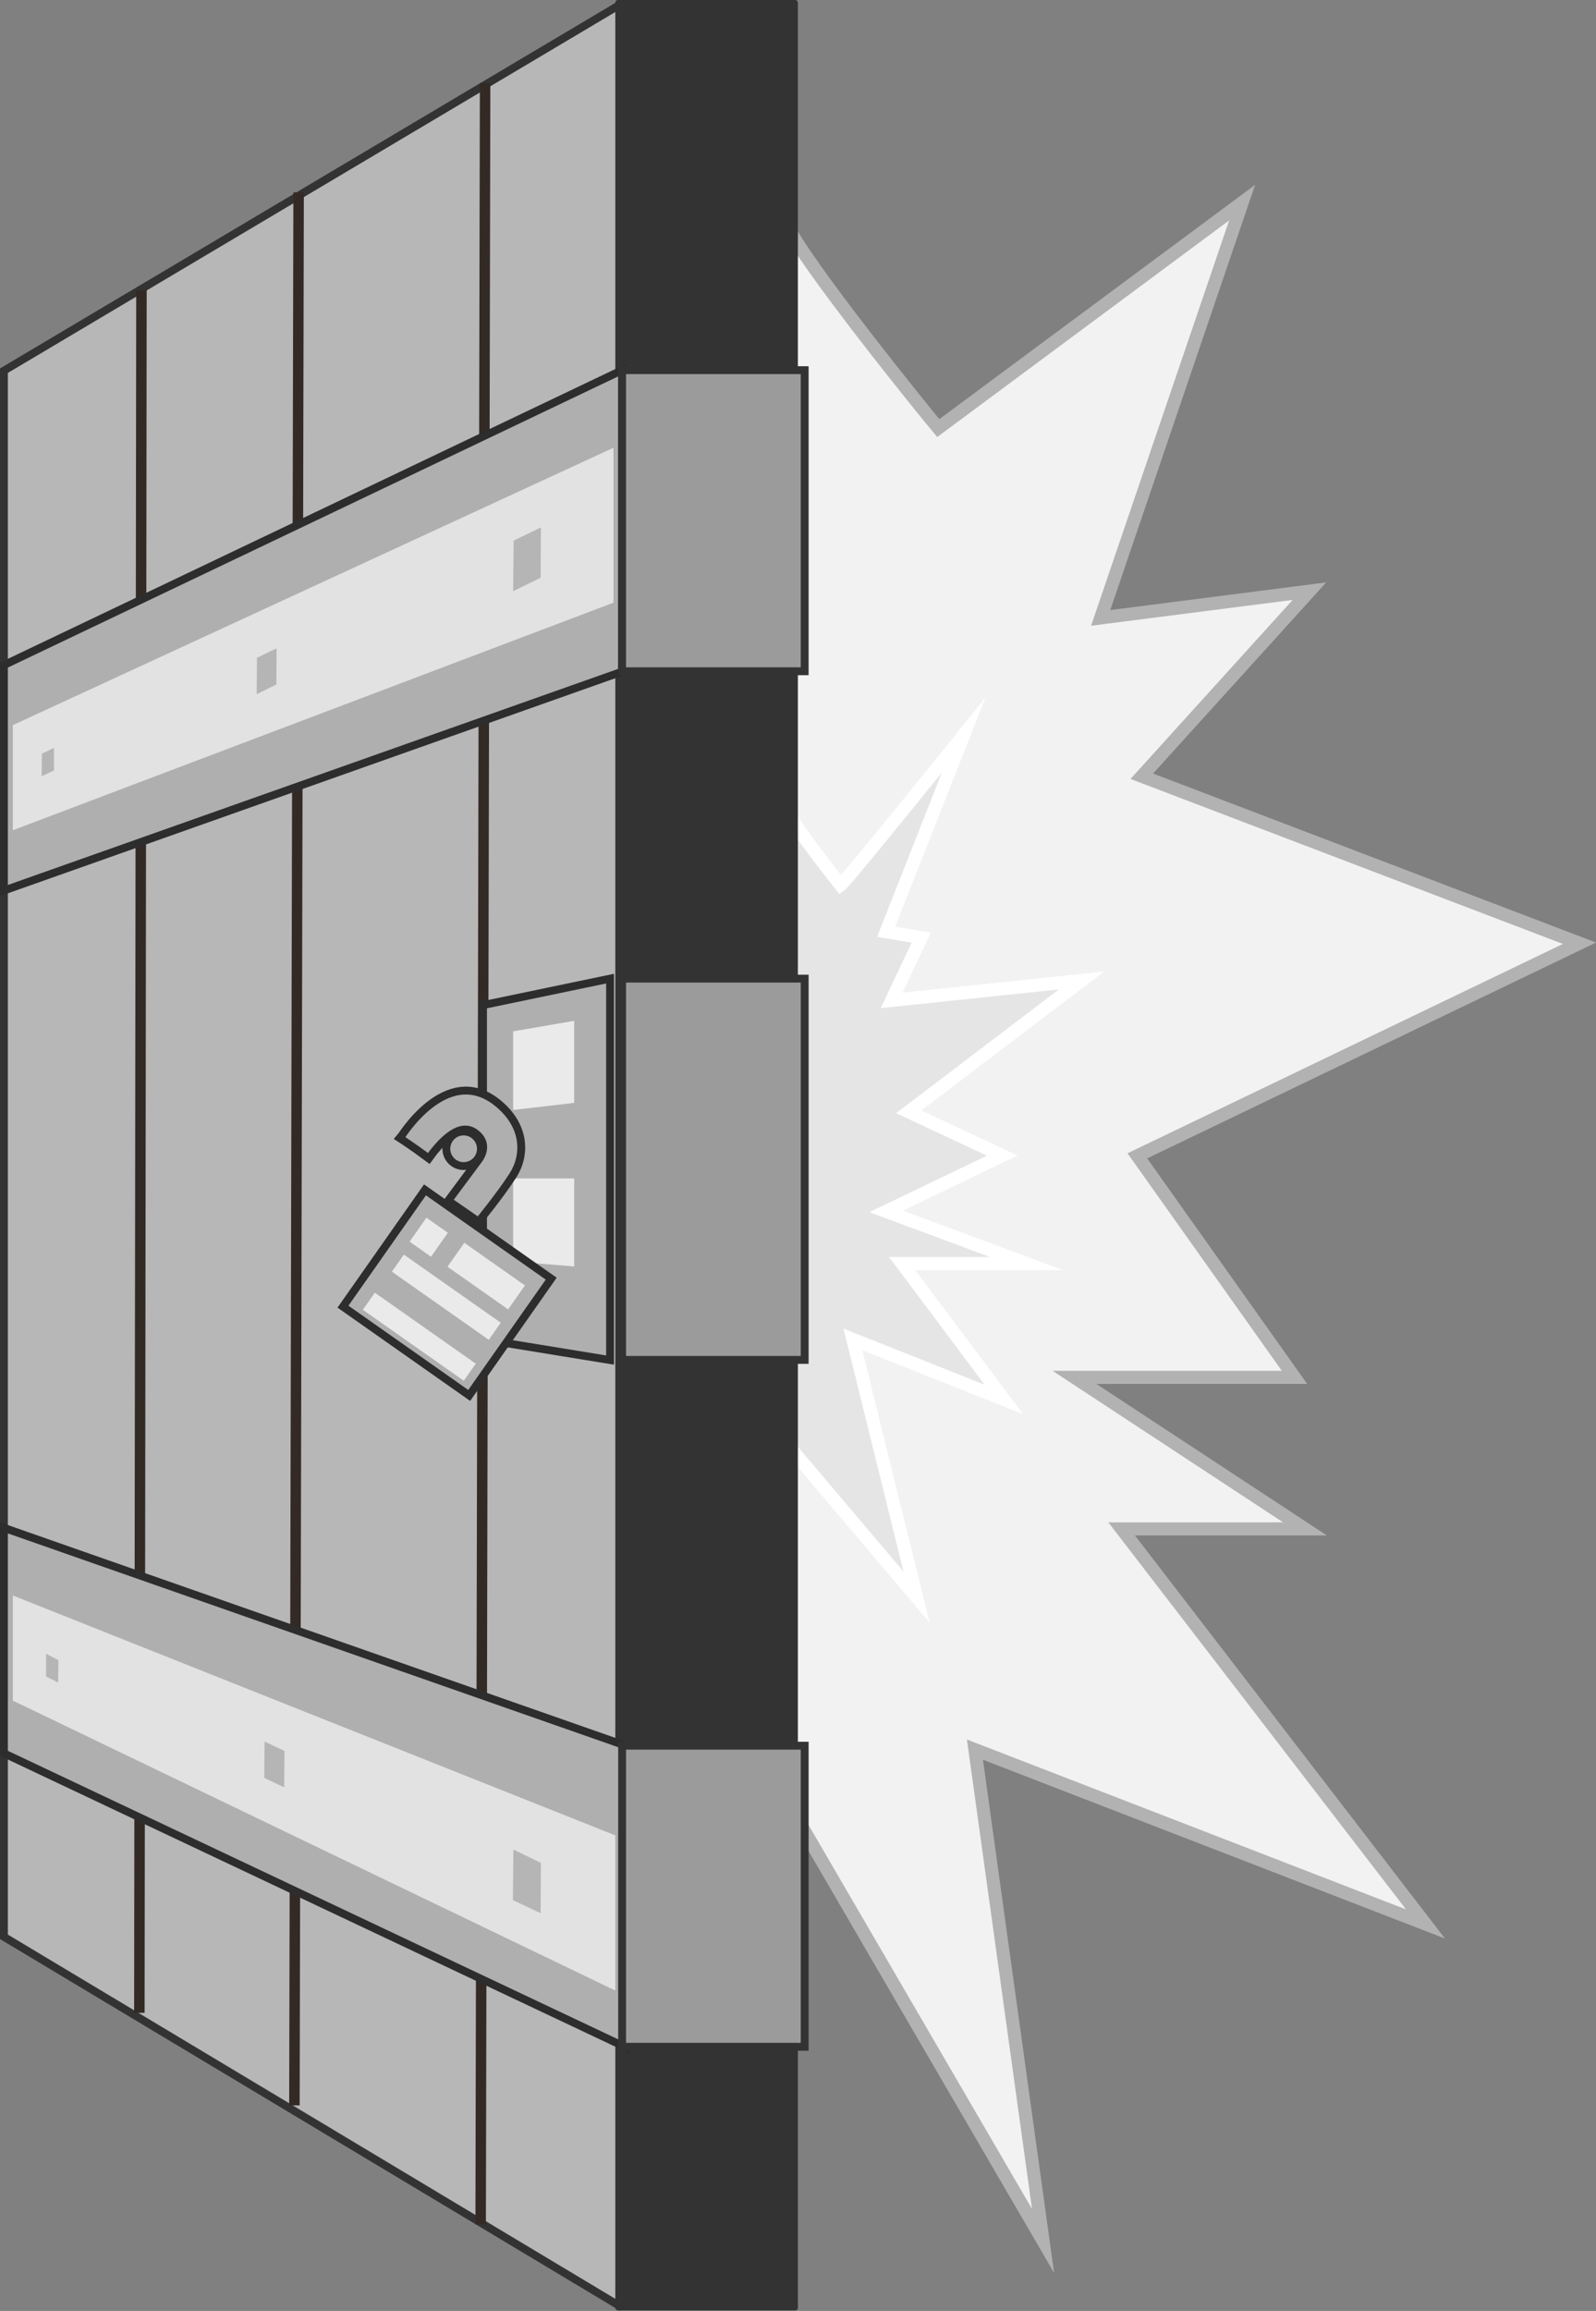 <svg id="Calque_1" data-name="Calque 1" xmlns="http://www.w3.org/2000/svg" width="609.3" height="881.5" viewBox="0 0 609.3 881.5"><rect x="0" y="0" width="609.3" height="881.5" fill="#808080" stroke="none"/><defs><style>.cls-1{fill:#f2f2f2;stroke:#b2b2b2;}.cls-1,.cls-2,.cls-3,.cls-4,.cls-6,.cls-9{stroke-miterlimit:10;}.cls-1,.cls-2{stroke-width:5px;}.cls-2{fill:#e5e5e5;stroke:#fff;}.cls-3{fill:#b7b7b7;}.cls-3,.cls-9{stroke:#333;}.cls-3,.cls-6,.cls-9{stroke-width:3px;}.cls-4{fill:none;stroke:#332a26;stroke-width:4px;}.cls-5{fill:#333;}.cls-6{fill:#afafaf;stroke:#2d2d2d;}.cls-7{fill:#e2e2e2;}.cls-8{fill:#b5b5b5;}.cls-9{fill:#9b9b9b;}.cls-10{fill:#eaeaea;}</style></defs><path class="cls-1" d="M338,110.5c6,14,53,72.1,58,78l116-86L458,260.9l79.7-10.2-64,70.6L640.8,385,472,466.1l60,84.5H448l88,57.8H466L582,759.1,410,692.6,436,880,328,694.6l-44,64.5L296,141Z" transform="translate(-37.8 -25.2)"/><path class="cls-2" d="M339.3,336c2,4.8,17.8,24.8,19.4,26.8,2.4-1.8,47-57.2,47-57.2l-29.6,75,13.4,2.3-11.3,23.9,72.5-7.6-66,50.1L420.4,466l-44.3,21.3,53.6,19.9H382.2L421,559l-57.6-22.9,24.3,98.3-60-70.8" transform="translate(-37.8 -25.2)"/><polyline class="cls-3" points="237.5 1.3 1.5 141.4 1.5 738.8 237.5 880.2"/><line class="cls-4" x1="185.2" y1="31.7" x2="183.5" y2="848.5"/><line class="cls-4" x1="114" y1="73.4" x2="112.4" y2="803.1"/><line class="cls-4" x1="54" y1="110.7" x2="53.2" y2="767.8"/><rect class="cls-5" x="234.9" width="69.7" height="881.33" rx="1"/><polygon class="cls-6" points="1.5 253.7 237.5 141.2 237.5 256.2 1.5 339.7 1.5 253.7"/><polygon class="cls-6" points="1.5 582.8 238.6 665.8 238.6 780.8 1.5 668.8 1.5 582.8"/><polygon class="cls-7" points="4.9 276.6 234.2 170.8 234.2 229.9 4.9 316.7 4.9 276.6"/><polygon class="cls-8" points="16 287.5 20.6 285.3 20.6 293.9 15.9 296.1 16 287.5"/><polygon class="cls-8" points="98.1 250.9 105.6 247.3 105.5 261.1 98 264.8 98.1 250.9"/><polygon class="cls-8" points="196.1 206.2 206.5 201.2 206.4 220.4 195.9 225.5 196.1 206.2"/><polygon class="cls-7" points="4.9 608.6 234.9 700.1 234.9 759.3 4.9 648.7 4.9 608.6"/><rect class="cls-9" x="237.5" y="141.2" width="69.7" height="114.85"/><rect class="cls-9" x="237.5" y="665.9" width="69.7" height="114.85"/><rect class="cls-9" x="237.5" y="373.3" width="69.7" height="145.44"/><polygon class="cls-6" points="232.9 518.8 184.4 510.9 184.4 383.4 232.9 373.3 232.9 518.8"/><polygon class="cls-10" points="195.9 393.4 219.2 389.4 219.2 420.7 195.9 423.4 195.9 393.4"/><polygon class="cls-10" points="195.9 449.5 219.2 449.5 219.2 483.1 195.9 481.2 195.9 449.5"/><path class="cls-6" d="M227.5,445.7c11.2,8.9,11,20.3,6.1,27.9s-13.1,17.6-13.1,17.6l-11.6-8,11.6-15.6s4.8-5.8-1.4-10.3-13.6,4.3-17.6,9.8c-6-4.5-11-7.7-11-7.7S208,430.3,227.5,445.7Z" transform="translate(-37.8 -25.2)"/><rect class="cls-6" x="179.1" y="491.1" width="58.9" height="54.45" transform="translate(298.1 -50.9) rotate(35.1)"/><rect class="cls-10" x="196.5" y="491.6" width="10" height="11.17" transform="translate(284.7 -50.7) rotate(35.1)"/><rect class="cls-10" x="209.3" y="506.4" width="28.3" height="11.17" transform="translate(297.2 -60.6) rotate(35.1)"/><rect class="cls-10" x="185.6" y="516.1" width="45.2" height="7.96" transform="translate(299.1 -50.4) rotate(35.1)"/><rect class="cls-10" x="174.4" y="531.1" width="47.1" height="7.96" transform="translate(305.8 -41.7) rotate(35.1)"/><polygon class="cls-8" points="17.6 630.8 22.3 633.3 22.2 641.8 17.6 639.5 17.6 630.8"/><polygon class="cls-8" points="101 664.3 108.6 667.9 108.5 681.8 100.9 678.2 101 664.3"/><polygon class="cls-8" points="196 705.5 206.5 710.6 206.4 729.8 195.8 724.8 196 705.5"/><circle class="cls-6" cx="177" cy="438.2" r="6.6"/></svg>